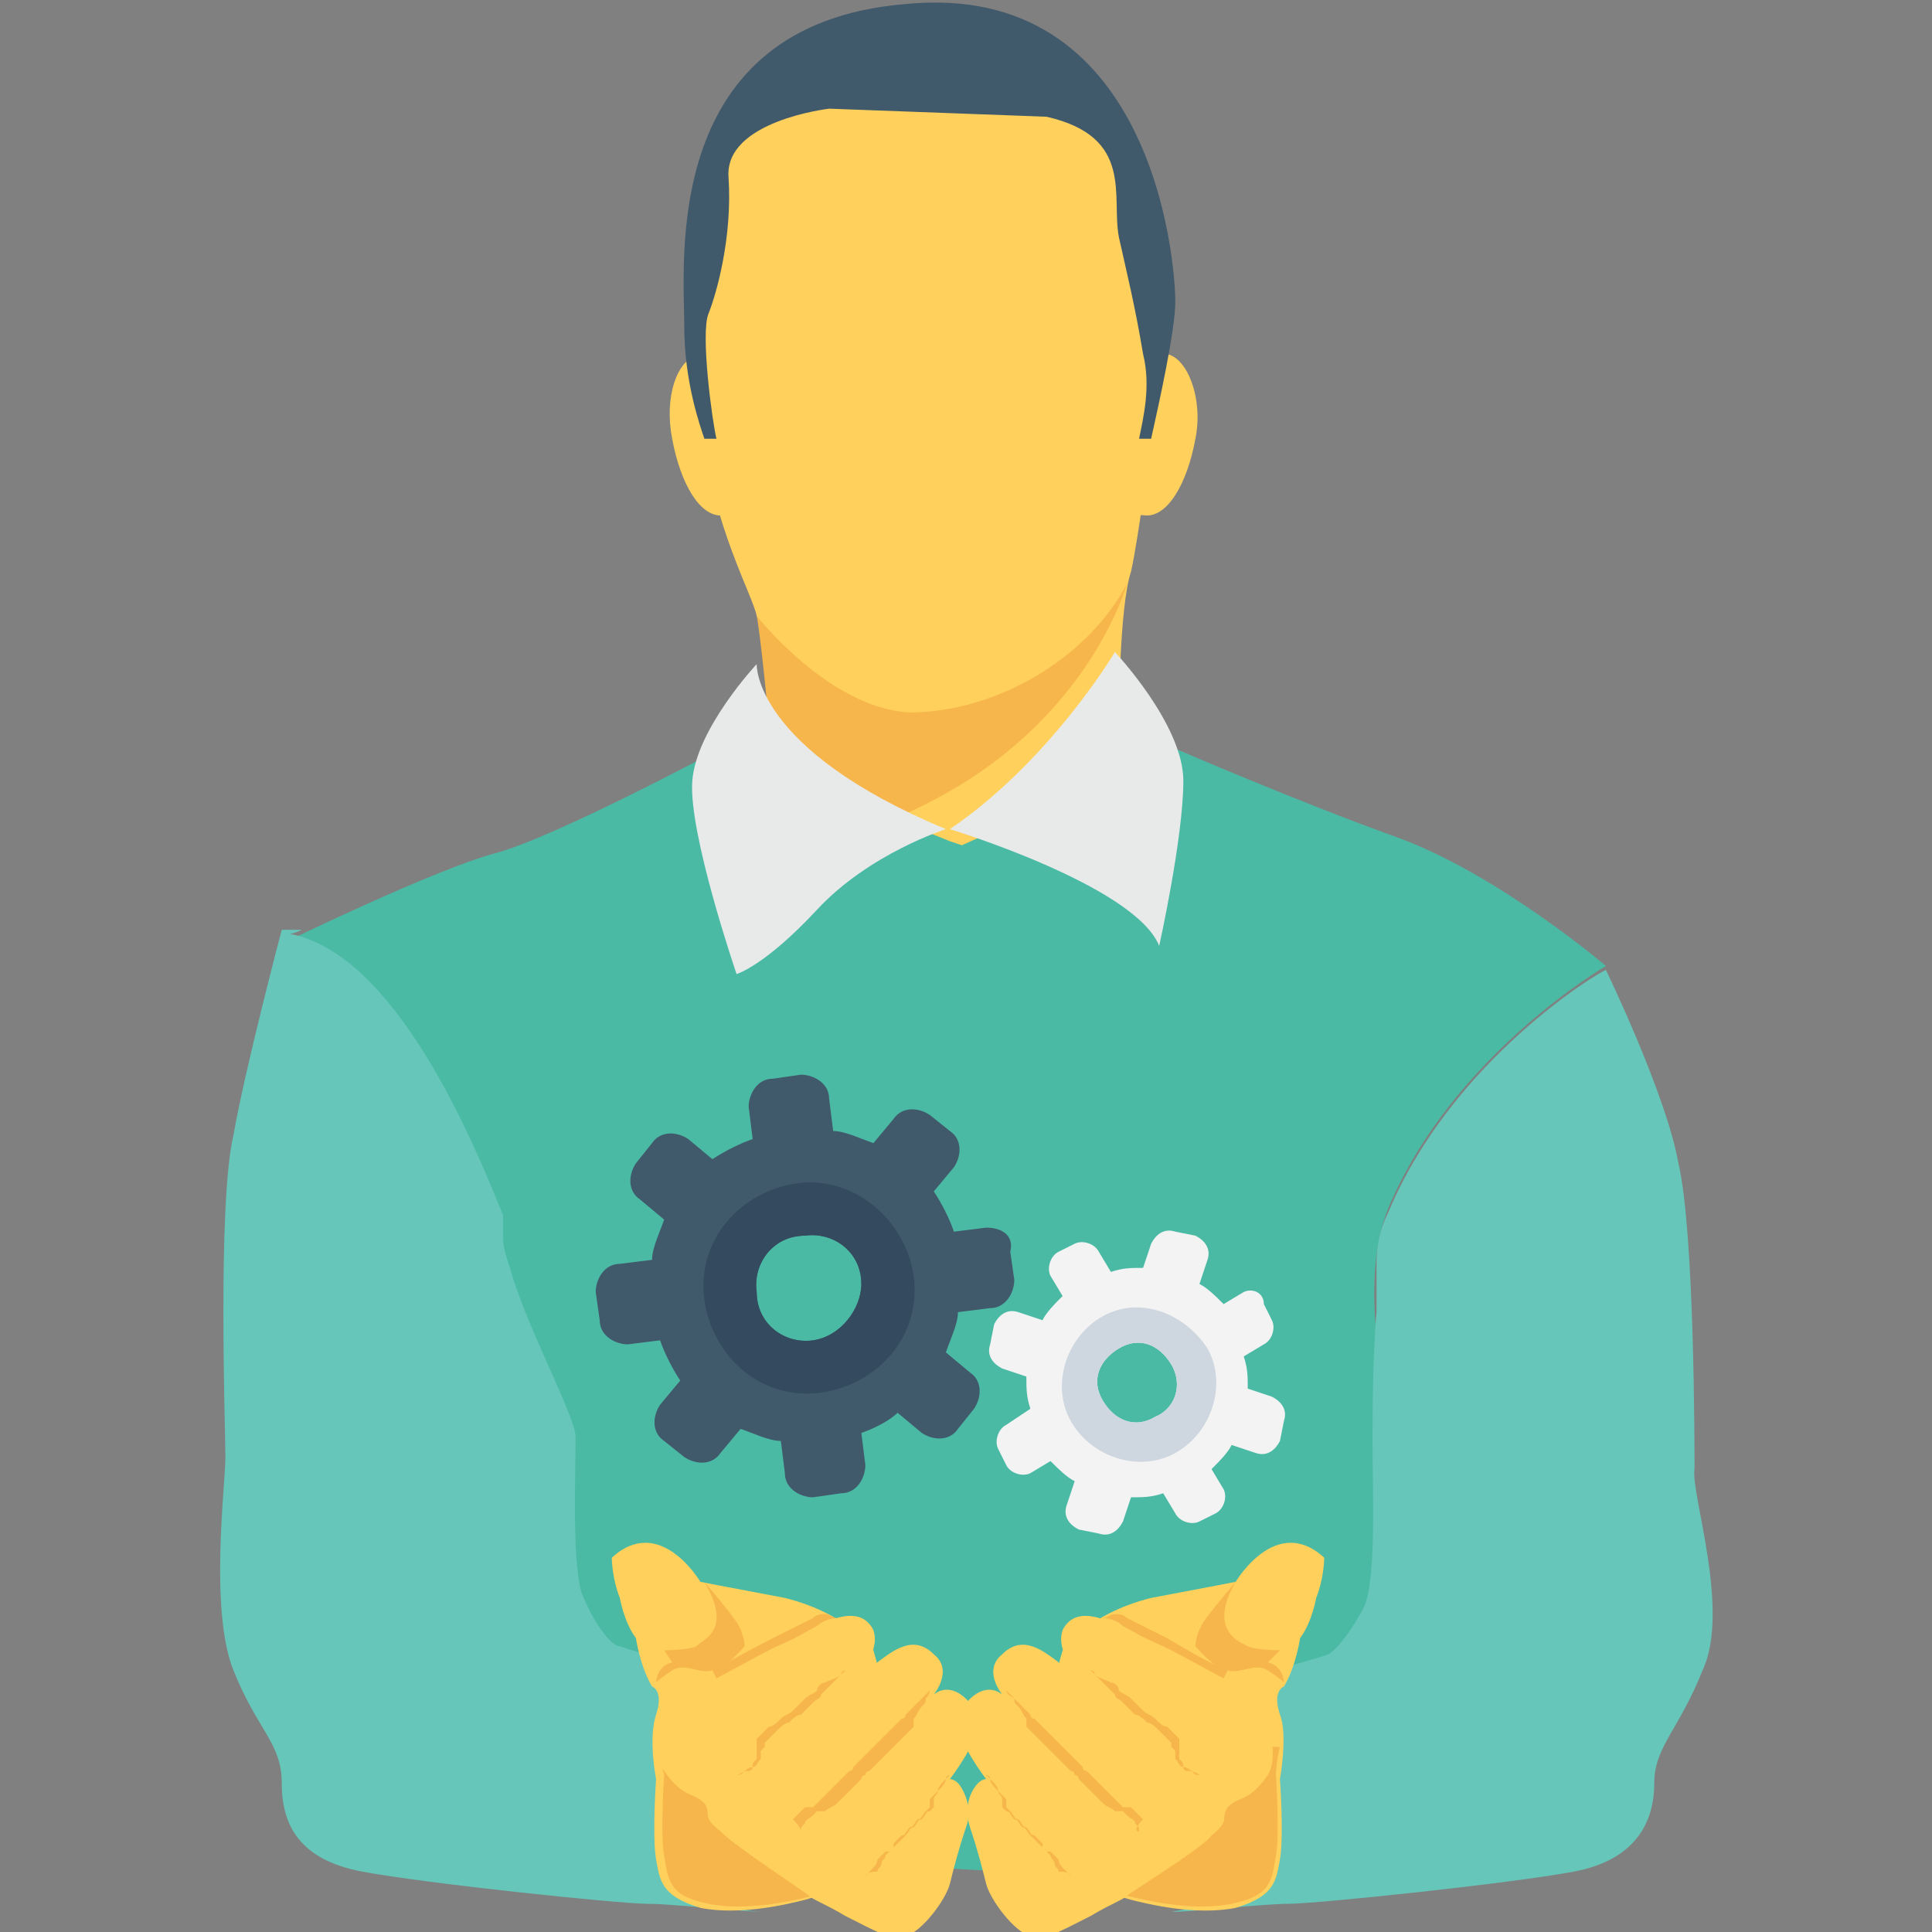 <?xml version="1.0" encoding="utf-8"?>
<!-- Generator: Adobe Illustrator 19.0.1, SVG Export Plug-In . SVG Version: 6.00 Build 0)  -->
<svg version="1.1" id="Layer_1" xmlns="http://www.w3.org/2000/svg" xmlns:xlink="http://www.w3.org/1999/xlink" x="0px" y="0px"
	 viewBox="0 0 48 48" style="enable-background:new 0 0 48 48;" xml:space="preserve">
<rect x="0" y="0" width="48" height="48" fill="#808080" stroke="none"/>
<style type="text/css">
	.st0{fill:#FFD15C;}
	.st1{fill:#415A6B;}
	.st2{fill:#F7B64C;}
	.st3{fill:#CED6E0;}
	.st4{fill:#344A5E;}
	.st5{fill:#F3F3F3;}
	.st6{fill:#F05540;}
	.st7{fill:#F3705A;}
	.st8{fill:#66C6B9;}
	.st9{fill:#55C0EB;}
	.st10{fill:#F5F6FB;}
	.st11{fill:#4ABAA5;}
	.st12{fill:#ADB3BA;}
	.st13{fill:#E8EAE9;}
	.st14{fill:#2E4556;}
	.st15{fill:#8AD7F8;}
	.st16{fill:#FFFFFF;}
	.st17{fill:#E54838;}
	.st18{fill:#3EAF99;}
	.st19{fill:#EFA943;}
	.st20{fill:#4CAEE5;}
	.st21{fill:#293F4F;}
	.st22{fill:#2D4456;}
	.st23{fill:#2E4454;}
	.st24{fill:#2A3F4F;}
	.st25{fill:#2D4151;}
	.st26{fill:#E89E3D;}
	.st27{fill:#2B4151;}
	.st28{fill:#2A4051;}
	.st29{fill:#2C4151;}
	.st30{fill:#EBEAE8;}
	.st31{fill:#3AA590;}
	.st32{fill:#E84534;}
	.st33{fill:none;}
</style>
<g>
	<g>
		<g>
			<g>
				<path class="st0" d="M29.7,10.9c-0.2,1.1-0.7,2-1.3,1.9c-0.6,0-0.9-1-0.7-2.1c0.2-1.1,0.7-2,1.3-1.9
					C29.5,8.9,29.9,9.9,29.7,10.9z"/>
			</g>
			<g>
				<path class="st0" d="M16.7,10.9c0.2,1.1,0.7,2,1.3,1.9c0.6,0,0.9-1,0.7-2.1c-0.2-1.1-0.7-2-1.3-1.9C16.8,8.9,16.5,9.9,16.7,10.9
					z"/>
			</g>
			<g>
				<path class="st0" d="M28.1,14.2c-0.3,0.9-0.3,3.7-0.3,3.7l-0.7,1.2c-0.5,0.8-1.4,1.9-2.8,3.2c0,0-2.2-1.5-3.5-2.5
					c-1.3-1-1.7-1.9-1.7-1.9s-0.1-2.1-0.3-2.6c-0.1-0.5-1.1-2.3-1.3-4.4C17.3,8.8,17.4,5,18,3.4c0.6-1.6,3.7-2.3,5.7-2.1
					c2,0.1,4,1.1,4.3,1.9c0.4,0.8,0.6,7.3,0.6,7.3l0,0.5C28.6,10.9,28.3,13.3,28.1,14.2z"/>
			</g>
			<g>
				<path class="st11" d="M29.2,18.6c0,0,3,1.3,5.5,2.2c2.5,0.9,5.2,3.2,5.2,3.2s-3.8,2.2-5.4,6c-1.6,3.8,2.7,12.9,2.7,12.9
					s-6.9,3.7-11.5,3.6C21.1,46.5,12.6,45,12.6,45l-2.2-4.4l1.9-8c0.2-1,0.2-2-0.2-2.9c-0.9-2.2-2.6-5.9-5-6.3c0,0,3.7-1.8,5.2-2.2
					c1.5-0.4,5.6-2.6,5.6-2.6l5.7,2.3l0.3,0.1L29.2,18.6z"/>
			</g>
			<path class="st2" d="M28,14.5L28,14.5c-1,1.9-3.3,3.2-5.4,3.2c-2-0.1-3.8-2.4-3.8-2.4c0.1,0.5,0.3,2.6,0.3,2.6s0.3,0.8,1.7,1.9
				c0.3,0.2,0.6,0.5,1,0.7C26.9,18.6,28,14.5,28,14.5z"/>
			<g>
				<path class="st1" d="M17.5,10.9h0.3c-0.1-0.4-0.4-2.6-0.2-3.1c0.2-0.5,0.6-1.9,0.5-3.4C18,3,20.6,2.7,20.6,2.7L26,2.9
					c2.2,0.5,1.6,2,1.8,3c0.2,0.9,0.4,1.7,0.6,2.9c0.2,0.8,0,1.6-0.1,2.1h0.3c0.2-0.9,0.6-2.7,0.6-3.4c0-1.1-0.6-8-6.7-7.4
					c-6.1,0.5-5.5,6.4-5.5,8C17,9.5,17.4,10.6,17.5,10.9z"/>
			</g>
		</g>
		<g>
			<g>
				<path class="st13" d="M27.7,16.2c0,0-1.6,2.7-4.1,4.4c0,0,4.6,1.4,5.2,2.9c0,0,0.6-2.7,0.6-4.1S27.7,16.2,27.7,16.2z"/>
			</g>
			<g>
				<path class="st13" d="M23.5,20.6c0,0-1.9,0.6-3.2,2c-1.3,1.4-2,1.6-2,1.6s-1.2-3.5-1.1-4.8s1.6-2.9,1.6-2.9S18.7,18.6,23.5,20.6
					z"/>
			</g>
		</g>
		<g>
			<g>
				<path class="st8" d="M42.3,41.5c-0.6,1.5-1.2,1.9-1.2,2.8c0,0.9-0.4,1.9-2,2.2s-6.4,0.8-7.1,0.8c-0.6,0-2.4,0.2-2.9,0.2
					c0.5-0.1,2.3-0.3,2.5-1c0-0.2,0.1-0.7,0.1-1.2c0-1.3-0.2-3.1-1.2-3.5c0,0,2.3-0.6,2.5-0.7c0.2-0.1,0.6-0.6,0.9-1.2
					c0.3-0.7,0.2-3,0.2-4c0-0.6,0-2.2,0.1-3.3v0c0-0.7,0-1.2,0-1.2v0c0-0.5,0.1-0.9,0.3-1.3c1.6-3.8,5.3-6,5.4-6l0,0
					c0,0,1.5,3.1,1.8,4.8c0.4,1.7,0.4,7,0.4,7.6C42,37.1,43,40,42.3,41.5z"/>
			</g>
			<g>
				<path class="st0" d="M26.4,41c0,0,0.6-0.9,2.2-1.3c1.6-0.3,2.1-0.4,2.1-0.4s1-1.7,2.2-0.6c0,0,0,0.5-0.2,1c0,0-0.1,0.6-0.4,1
					c0,0-0.1,0.7-0.4,1.2c0,0-0.3,0.1-0.1,0.7c0.2,0.5,0,1.6,0,1.6s0.1,1.4,0,2c-0.1,0.5-0.1,0.9-1.1,1.2c-1,0.2-2.2-0.1-2.6-0.2
					s-2.8-1-2.4-2.7C25.9,42.7,26.4,41,26.4,41z"/>
			</g>
			<g>
				<path class="st2" d="M31.8,43.4h-6c-0.1,0.3-0.2,0.6-0.2,1c-0.4,1.7,2,2.6,2.4,2.7s1.6,0.4,2.6,0.2c1-0.2,1-0.6,1.1-1.2
					c0.1-0.5,0-2,0-2S31.7,43.8,31.8,43.4z"/>
			</g>
			<g>
				<path class="st2" d="M29,40.7c-0.4-0.2-0.8-0.4-1-0.5c-0.1-0.1-0.2-0.1-0.3-0.1c-0.1,0-0.2,0.1-0.3,0.1c0.2,0,0.4,0.1,0.5,0.2
					c0.2,0.1,0.5,0.3,1,0.5c0.6,0.3,1.3,0.7,1.5,0.8l0,0l0.1-0.2l0,0C30.2,41.4,29.5,41,29,40.7z"/>
			</g>
			<g>
				<path class="st2" d="M30.7,39.3c0,0-0.6,0.7-0.8,1c-0.2,0.3-0.2,0.6-0.2,0.6s0.5,0.6,0.8,0.6c0.3,0.1,0.7-0.2,1,0
					c0.3,0.2,0.4,0.3,0.4,0.3s0-0.4-0.4-0.5l0.3-0.3c0,0-0.6,0-0.8-0.1S30,40.5,30.7,39.3z"/>
			</g>
			<g>
				<path class="st0" d="M28,47.1c-0.1,0.1-0.4,0.2-0.9,0.5c-0.8,0.4-1.1,0.6-1.5,0.5c-0.4-0.1-1-0.9-1.1-1.3s-0.2-0.8-0.4-1.4
					s0.1-1,0.2-1.1c0.1-0.1,0.2-0.1,0.2-0.1s-0.7-0.9-0.7-1.4c0-0.4,0.6-1.1,1.1-0.7c0,0-0.5-0.6,0-1c0.5-0.5,1-0.1,1.4,0.2
					s0.6,0.4,0.6,0.4s-0.7-0.6-0.5-1.2c0.3-0.6,1-0.3,1.4-0.1c0.4,0.2,2.1,1.2,2.4,1.3c0.3,0.1,1,0.5,1,0.5s0.7,1.2,0.3,1.9
					c-0.5,0.7-0.7,0.5-1,0.8c-0.2,0.3,0.1,0.3-0.4,0.7C29.9,45.9,28.1,47,28,47.1z"/>
			</g>
			<g>
				<g>
					<path class="st2" d="M29.8,44.1C29.8,44.1,29.8,44.1,29.8,44.1c-0.1,0-0.1,0-0.2-0.1c0,0-0.1-0.1-0.2-0.1
						c-0.1,0-0.1-0.1-0.2-0.2c0,0,0,0,0-0.1c0,0,0,0,0-0.1c0,0-0.1-0.1-0.1-0.1c0,0,0,0,0,0c0,0,0,0,0,0c0,0,0,0,0-0.1
						c0,0-0.1-0.1-0.1-0.1c0,0-0.1-0.1-0.1-0.1c0,0-0.1-0.1-0.1-0.1c-0.1-0.1-0.2-0.2-0.3-0.2c-0.1-0.1-0.2-0.2-0.3-0.2
						c0,0-0.1-0.1-0.1-0.1c0,0,0,0-0.1-0.1c0,0,0,0-0.1-0.1c-0.1-0.1-0.2-0.1-0.2-0.2c-0.1-0.1-0.1-0.1-0.2-0.2
						c-0.1-0.1-0.2-0.2-0.3-0.3c0,0-0.1-0.1-0.1-0.1c0,0,0,0,0,0s0.1,0,0.1,0.1c0.1,0.1,0.2,0.1,0.4,0.2c0.1,0,0.2,0.1,0.2,0.2
						c0.1,0.1,0.2,0.1,0.3,0.2c0,0,0,0,0.1,0.1c0,0,0,0,0.1,0.1c0,0,0.1,0.1,0.1,0.1c0.1,0.1,0.2,0.1,0.3,0.2
						c0.1,0.1,0.2,0.2,0.3,0.2c0.1,0.1,0.2,0.2,0.2,0.2c0,0,0.1,0.1,0.1,0.1c0,0,0,0,0,0.1c0,0,0,0,0,0c0,0,0,0,0,0c0,0,0,0,0,0.1
						c0,0,0,0,0,0.1c0,0,0,0,0,0.1c0,0,0,0,0,0.1c0.1,0.1,0.1,0.1,0.1,0.2c0,0.1,0.1,0.1,0.1,0.1C29.7,44,29.8,44.1,29.8,44.1
						C29.8,44.1,29.8,44.1,29.8,44.1z"/>
				</g>
				<g>
					<path class="st2" d="M28.3,45.5C28.3,45.5,28.3,45.5,28.3,45.5c0-0.1,0-0.1-0.1-0.2c0-0.1-0.1-0.1-0.2-0.2c0,0-0.1-0.1-0.1-0.1
						c0,0,0,0-0.1,0c0,0,0,0-0.1,0c-0.1-0.1-0.2-0.1-0.3-0.2c-0.1-0.1-0.2-0.2-0.3-0.3c-0.1-0.1-0.2-0.2-0.3-0.3c0,0,0-0.1-0.1-0.1
						l0,0l0,0c0,0,0,0,0,0l0,0l0,0l0,0l0,0c0,0,0-0.1-0.1-0.1l-0.1-0.1c-0.1-0.1-0.2-0.2-0.3-0.3c-0.1-0.1-0.2-0.2-0.3-0.3
						c-0.1-0.1-0.2-0.2-0.3-0.3c0,0,0,0-0.1-0.1c0,0,0,0,0,0l0,0l0,0l0,0c0,0,0-0.1,0-0.1c0,0,0,0,0-0.1c-0.1-0.1-0.1-0.2-0.2-0.3
						c-0.1-0.1-0.1-0.1-0.1-0.2C25,42.1,25,42,25,42s0,0,0,0c0,0,0.1,0.1,0.1,0.1c0,0,0.1,0.1,0.2,0.2c0.1,0.1,0.1,0.1,0.2,0.2
						c0,0,0,0,0.1,0.1c0,0,0,0.1,0.1,0.1l0,0c0,0,0,0,0,0l0,0l0,0l0,0l0,0c0,0,0,0,0,0c0,0,0,0,0.1,0.1c0.1,0.1,0.2,0.2,0.3,0.3
						c0.1,0.1,0.2,0.2,0.3,0.3c0.1,0.1,0.2,0.2,0.3,0.3l0.1,0.1c0,0,0.1,0.1,0.1,0.1l0,0l0,0l0,0l0,0l0,0c0,0,0,0.1,0.1,0.1
						c0.1,0.1,0.2,0.2,0.3,0.3c0.1,0.1,0.2,0.2,0.3,0.3c0.1,0.1,0.2,0.2,0.3,0.3c0,0,0,0,0.1,0c0,0,0,0,0.1,0c0,0,0.1,0.1,0.1,0.1
						c0.1,0.1,0.1,0.1,0.2,0.2C28.2,45.4,28.2,45.5,28.3,45.5C28.3,45.5,28.3,45.5,28.3,45.5z"/>
				</g>
				<g>
					<path class="st2" d="M26.6,46.6c0,0,0,0-0.1-0.1c0,0-0.1-0.1-0.1-0.1c0,0-0.1-0.1-0.1-0.2c-0.1-0.1-0.1-0.1-0.2-0.2
						c0,0,0,0,0,0c0,0,0,0,0,0c0,0,0,0-0.1,0c0,0,0,0-0.1-0.1c0,0,0,0-0.1-0.1c-0.1-0.1-0.1-0.1-0.2-0.2c-0.1-0.1-0.1-0.2-0.2-0.2
						c-0.1-0.1-0.1-0.2-0.2-0.2c-0.1-0.1-0.1-0.2-0.2-0.2c0,0-0.1-0.1-0.1-0.1c0,0,0,0,0-0.1c0,0,0,0,0-0.1c0-0.1-0.1-0.1-0.1-0.2
						c-0.1-0.1-0.2-0.2-0.2-0.3c0,0,0-0.1-0.1-0.1c0,0,0,0,0,0s0,0,0,0c0,0,0,0,0.1,0.1c0,0,0.1,0.1,0.1,0.1c0,0,0.1,0.1,0.1,0.2
						c0.1,0.1,0.1,0.1,0.2,0.2c0,0,0,0,0,0.1c0,0,0,0,0,0.1c0,0,0.1,0.1,0.1,0.1c0.1,0.1,0.1,0.2,0.2,0.2c0.1,0.1,0.1,0.2,0.2,0.2
						c0.1,0.1,0.1,0.2,0.2,0.2c0,0,0.1,0.1,0.1,0.1c0,0,0.1,0.1,0.1,0.1c0,0,0,0,0,0.1c0,0,0,0,0,0c0,0,0,0,0,0c0,0,0,0,0,0
						c0.1,0.1,0.1,0.1,0.2,0.2c0,0.1,0.1,0.1,0.1,0.2c0,0.1,0.1,0.1,0.1,0.2C26.6,46.5,26.6,46.6,26.6,46.6
						C26.6,46.6,26.6,46.6,26.6,46.6z"/>
				</g>
			</g>
		</g>
		<g>
			<g>
				<path class="st8" d="M19,47.5c-0.5,0-2.3-0.2-2.9-0.2c-0.7,0-5.5-0.5-7.1-0.8s-2-1.2-2-2.2S6.4,43,5.8,41.5s-0.2-4.6-0.2-5.3
					c0-0.7-0.2-6.3,0.2-8C6.1,26.5,7,23.1,7,23.1s0.2,0,0.5,0c-0.2,0.1-0.3,0.1-0.3,0.1c2.6,0.5,4.5,5,5.3,7c0,0.2,0,0.3,0,0.6v0
					c0,0.2,0.1,0.5,0.2,0.8c0.4,1.4,1.6,3.6,1.6,4.1c0,1-0.1,3.4,0.2,4c0.3,0.7,0.7,1.2,0.9,1.2c0.2,0.1,2.5,0.7,2.5,0.7
					c-1,0.4-1.3,2.2-1.2,3.5c0,0.1,0,0.2,0,0.3c0,0.4,0.1,0.7,0.1,0.9C16.7,47.2,18.5,47.5,19,47.5z"/>
			</g>
			<g>
				<path class="st0" d="M21.7,41c0,0-0.6-0.9-2.2-1.3c-1.6-0.3-2.1-0.4-2.1-0.4s-1-1.7-2.2-0.6c0,0,0,0.5,0.2,1c0,0,0.1,0.6,0.4,1
					c0,0,0.1,0.7,0.4,1.2c0,0,0.3,0.1,0.1,0.7s0,1.6,0,1.6s-0.1,1.4,0,2c0.1,0.5,0.1,0.9,1.1,1.2c1,0.2,2.2-0.1,2.6-0.2
					s2.8-1,2.4-2.7C22.2,42.7,21.7,41,21.7,41z"/>
			</g>
			<g>
				<path class="st2" d="M16.4,43.4h6c0.1,0.3,0.2,0.6,0.2,1c0.4,1.7-2,2.6-2.4,2.7s-1.6,0.4-2.6,0.2c-1-0.2-1-0.6-1.1-1.2
					c-0.1-0.5,0-2,0-2S16.4,43.8,16.4,43.4z"/>
			</g>
			<g>
				<path class="st2" d="M19.2,40.7c0.4-0.2,0.8-0.4,1-0.5c0.1-0.1,0.2-0.1,0.3-0.1c0.1,0,0.2,0.1,0.3,0.1c-0.2,0-0.4,0.1-0.5,0.2
					c-0.2,0.1-0.5,0.3-1,0.5c-0.6,0.3-1.3,0.7-1.5,0.8l0,0l-0.1-0.2l0,0C17.9,41.4,18.6,41,19.2,40.7z"/>
			</g>
			<g>
				<path class="st2" d="M17.5,39.3c0,0,0.6,0.7,0.8,1c0.2,0.3,0.2,0.6,0.2,0.6s-0.5,0.6-0.8,0.6c-0.3,0.1-0.7-0.2-1,0
					c-0.3,0.2-0.4,0.3-0.4,0.3s0-0.4,0.4-0.5L16.5,41c0,0,0.6,0,0.8-0.1C17.5,40.7,18.2,40.5,17.5,39.3z"/>
			</g>
			<g>
				<path class="st0" d="M20.1,47.1c0.1,0.1,0.4,0.2,0.9,0.5c0.8,0.4,1.1,0.6,1.5,0.5c0.4-0.1,1-0.9,1.1-1.3s0.2-0.8,0.4-1.4
					c0.2-0.5-0.1-1-0.2-1.1s-0.2-0.1-0.2-0.1s0.7-0.9,0.7-1.4c0-0.4-0.6-1.1-1.1-0.7c0,0,0.5-0.6,0-1c-0.5-0.5-1-0.1-1.4,0.2
					c-0.4,0.3-0.6,0.4-0.6,0.4s0.7-0.6,0.5-1.2c-0.3-0.6-1-0.3-1.4-0.1c-0.4,0.2-2.1,1.2-2.4,1.3s-1,0.5-1,0.5S16,43.3,16.5,44
					s0.7,0.5,1,0.8c0.2,0.3-0.1,0.3,0.4,0.7C18.3,45.9,20,47,20.1,47.1z"/>
			</g>
			<g>
				<g>
					<path class="st2" d="M18.3,44.1C18.3,44.1,18.3,44.1,18.3,44.1c0.1,0,0.1,0,0.2-0.1c0,0,0.1-0.1,0.2-0.1c0.1,0,0.1-0.1,0.2-0.2
						c0,0,0,0,0-0.1c0,0,0,0,0-0.1c0,0,0.1-0.1,0.1-0.1c0,0,0,0,0,0c0,0,0,0,0,0c0,0,0,0,0-0.1c0,0,0.1-0.1,0.1-0.1
						c0,0,0.1-0.1,0.1-0.1c0,0,0.1-0.1,0.1-0.1c0.1-0.1,0.2-0.2,0.3-0.2c0.1-0.1,0.2-0.2,0.3-0.2c0,0,0.1-0.1,0.1-0.1
						c0,0,0,0,0.1-0.1c0,0,0,0,0.1-0.1c0.1-0.1,0.2-0.1,0.2-0.2c0.1-0.1,0.1-0.1,0.2-0.2c0.1-0.1,0.2-0.2,0.3-0.3
						c0,0,0.1-0.1,0.1-0.1c0,0,0,0,0,0s-0.1,0-0.1,0.1c-0.1,0.1-0.2,0.1-0.4,0.2c-0.1,0-0.2,0.1-0.2,0.2c-0.1,0.1-0.2,0.1-0.3,0.2
						c0,0,0,0-0.1,0.1c0,0,0,0-0.1,0.1c0,0-0.1,0.1-0.1,0.1c-0.1,0.1-0.2,0.1-0.3,0.2c-0.1,0.1-0.2,0.2-0.3,0.2
						c-0.1,0.1-0.2,0.2-0.2,0.2c0,0-0.1,0.1-0.1,0.1c0,0,0,0,0,0.1c0,0,0,0,0,0c0,0,0,0,0,0c0,0,0,0,0,0.1c0,0,0,0,0,0.1
						c0,0,0,0,0,0.1c0,0,0,0,0,0.1c-0.1,0.1-0.1,0.1-0.1,0.2c0,0.1-0.1,0.1-0.1,0.1C18.4,44,18.4,44.1,18.3,44.1
						C18.3,44.1,18.3,44.1,18.3,44.1z"/>
				</g>
				<g>
					<path class="st2" d="M19.9,45.5C19.9,45.5,19.9,45.5,19.9,45.5c0-0.1,0-0.1,0.1-0.2c0-0.1,0.1-0.1,0.2-0.2c0,0,0.1-0.1,0.1-0.1
						c0,0,0,0,0.1,0c0,0,0,0,0.1,0c0.1-0.1,0.2-0.1,0.3-0.2c0.1-0.1,0.2-0.2,0.3-0.3c0.1-0.1,0.2-0.2,0.3-0.3c0,0,0-0.1,0.1-0.1l0,0
						l0,0c0,0,0,0,0,0l0,0l0,0l0,0l0,0c0,0,0-0.1,0.1-0.1l0.1-0.1c0.1-0.1,0.2-0.2,0.3-0.3c0.1-0.1,0.2-0.2,0.3-0.3
						c0.1-0.1,0.2-0.2,0.3-0.3c0,0,0,0,0.1-0.1c0,0,0,0,0,0l0,0l0,0l0,0c0,0,0-0.1,0-0.1c0,0,0,0,0-0.1c0.1-0.1,0.1-0.2,0.2-0.3
						c0.1-0.1,0.1-0.1,0.1-0.2c0.1-0.1,0.1-0.2,0.1-0.2s0,0,0,0c0,0-0.1,0.1-0.1,0.1c0,0-0.1,0.1-0.2,0.2c-0.1,0.1-0.1,0.1-0.2,0.2
						c0,0,0,0-0.1,0.1c0,0,0,0.1-0.1,0.1l0,0c0,0,0,0,0,0l0,0l0,0l0,0l0,0c0,0,0,0,0,0c0,0,0,0-0.1,0.1c-0.1,0.1-0.2,0.2-0.3,0.3
						c-0.1,0.1-0.2,0.2-0.3,0.3c-0.1,0.1-0.2,0.2-0.3,0.3l-0.1,0.1c0,0-0.1,0.1-0.1,0.1l0,0l0,0l0,0l0,0l0,0c0,0,0,0.1-0.1,0.1
						c-0.1,0.1-0.2,0.2-0.3,0.3c-0.1,0.1-0.2,0.2-0.3,0.3c-0.1,0.1-0.2,0.2-0.3,0.3c0,0,0,0-0.1,0c0,0,0,0-0.1,0
						c0,0-0.1,0.1-0.1,0.1c-0.1,0.1-0.1,0.1-0.2,0.2C19.9,45.4,19.9,45.5,19.9,45.5C19.9,45.5,19.9,45.5,19.9,45.5z"/>
				</g>
				<g>
					<path class="st2" d="M21.5,46.6c0,0,0,0,0.1-0.1c0,0,0.1-0.1,0.1-0.1c0,0,0.1-0.1,0.1-0.2c0.1-0.1,0.1-0.1,0.2-0.2c0,0,0,0,0,0
						c0,0,0,0,0,0c0,0,0,0,0.1,0c0,0,0,0,0.1-0.1c0,0,0,0,0.1-0.1c0.1-0.1,0.1-0.1,0.2-0.2c0.1-0.1,0.1-0.2,0.2-0.2
						c0.1-0.1,0.1-0.2,0.2-0.2c0.1-0.1,0.1-0.2,0.2-0.2c0,0,0.1-0.1,0.1-0.1c0,0,0,0,0-0.1c0,0,0,0,0-0.1c0-0.1,0.1-0.1,0.1-0.2
						c0.1-0.1,0.2-0.2,0.2-0.3c0,0,0-0.1,0.1-0.1c0,0,0,0,0,0s0,0,0,0c0,0,0,0-0.1,0.1c0,0-0.1,0.1-0.1,0.1c0,0-0.1,0.1-0.1,0.2
						c-0.1,0.1-0.1,0.1-0.2,0.2c0,0,0,0,0,0.1c0,0,0,0,0,0.1c0,0-0.1,0.1-0.1,0.1c-0.1,0.1-0.1,0.2-0.2,0.2
						c-0.1,0.1-0.1,0.2-0.2,0.2c-0.1,0.1-0.1,0.2-0.2,0.2c0,0-0.1,0.1-0.1,0.1c0,0-0.1,0.1-0.1,0.1c0,0,0,0,0,0.1c0,0,0,0,0,0
						c0,0,0,0,0,0c0,0,0,0,0,0c-0.1,0.1-0.1,0.1-0.2,0.2c0,0.1-0.1,0.1-0.1,0.2c0,0.1-0.1,0.1-0.1,0.2
						C21.5,46.5,21.5,46.6,21.5,46.6C21.5,46.6,21.5,46.6,21.5,46.6z"/>
				</g>
			</g>
		</g>
	</g>
	<g>
		<g>
			<path class="st1" d="M24.5,30.5l-0.8,0.1c-0.1-0.3-0.3-0.7-0.5-1l0.5-0.6c0.2-0.3,0.2-0.7-0.1-0.9l-0.5-0.4
				c-0.3-0.2-0.7-0.2-0.9,0.1l-0.5,0.6c-0.3-0.1-0.7-0.3-1-0.3l-0.1-0.8c0-0.4-0.4-0.6-0.7-0.6l-0.7,0.1c-0.4,0-0.6,0.4-0.6,0.7
				l0.1,0.8c-0.3,0.1-0.7,0.3-1,0.5l-0.6-0.5c-0.3-0.2-0.7-0.2-0.9,0.1l-0.4,0.5c-0.2,0.3-0.2,0.7,0.1,0.9l0.6,0.5
				c-0.1,0.3-0.3,0.7-0.3,1l-0.8,0.1c-0.4,0-0.6,0.4-0.6,0.7l0.1,0.7c0,0.4,0.4,0.6,0.7,0.6l0.8-0.1c0.1,0.3,0.3,0.7,0.5,1l-0.5,0.6
				c-0.2,0.3-0.2,0.7,0.1,0.9l0.5,0.4c0.3,0.2,0.7,0.2,0.9-0.1l0.5-0.6c0.3,0.1,0.7,0.3,1,0.3l0.1,0.8c0,0.4,0.4,0.6,0.7,0.6
				l0.7-0.1c0.4,0,0.6-0.4,0.6-0.7l-0.1-0.8c0.3-0.1,0.7-0.3,0.9-0.5l0.6,0.5c0.3,0.2,0.7,0.2,0.9-0.1l0.4-0.5
				c0.2-0.3,0.2-0.7-0.1-0.9l-0.6-0.5c0.1-0.3,0.3-0.7,0.3-1l0.8-0.1c0.4,0,0.6-0.4,0.6-0.7l-0.1-0.7C25.2,30.7,24.9,30.5,24.5,30.5
				z M20.2,33.3c-0.7,0.1-1.4-0.4-1.4-1.2c-0.1-0.7,0.4-1.4,1.2-1.4c0.7-0.1,1.4,0.4,1.4,1.2C21.4,32.5,20.9,33.2,20.2,33.3z"/>
			<path class="st4" d="M19.8,29.4c-1.4,0.2-2.5,1.4-2.3,2.9c0.2,1.4,1.4,2.5,2.9,2.3c1.4-0.2,2.5-1.4,2.3-2.9
				C22.5,30.3,21.2,29.2,19.8,29.4z M20.2,33.3c-0.7,0.1-1.4-0.4-1.4-1.2c-0.1-0.7,0.4-1.4,1.2-1.4c0.7-0.1,1.4,0.4,1.4,1.2
				C21.4,32.5,20.9,33.2,20.2,33.3z"/>
		</g>
		<g>
			<path class="st5" d="M30.9,32.1l-0.5,0.3c-0.2-0.2-0.4-0.4-0.6-0.5l0.2-0.6c0.1-0.3-0.1-0.5-0.3-0.6l-0.5-0.1
				c-0.3-0.1-0.5,0.1-0.6,0.3l-0.2,0.6c-0.3,0-0.5,0-0.8,0.1l-0.3-0.5c-0.1-0.2-0.4-0.3-0.6-0.2l-0.4,0.2c-0.2,0.1-0.3,0.4-0.2,0.6
				l0.3,0.5c-0.2,0.2-0.4,0.4-0.5,0.6l-0.6-0.2c-0.3-0.1-0.5,0.1-0.6,0.3l-0.1,0.5c-0.1,0.3,0.1,0.5,0.3,0.6l0.6,0.2
				c0,0.3,0,0.5,0.1,0.8L25,35.4c-0.2,0.1-0.3,0.4-0.2,0.6l0.2,0.4c0.1,0.2,0.4,0.3,0.6,0.2l0.5-0.3c0.2,0.2,0.4,0.4,0.6,0.5
				l-0.2,0.6c-0.1,0.3,0.1,0.5,0.3,0.6l0.5,0.1c0.3,0.1,0.5-0.1,0.6-0.3l0.2-0.6c0.3,0,0.5,0,0.8-0.1l0.3,0.5
				c0.1,0.2,0.4,0.3,0.6,0.2l0.4-0.2c0.2-0.1,0.3-0.4,0.2-0.6l-0.3-0.5c0.2-0.2,0.4-0.4,0.5-0.6l0.6,0.2c0.3,0.1,0.5-0.1,0.6-0.3
				l0.1-0.5c0.1-0.3-0.1-0.5-0.3-0.6l-0.6-0.2c0-0.3,0-0.5-0.1-0.8l0.5-0.3c0.2-0.1,0.3-0.4,0.2-0.6l-0.2-0.4
				C31.4,32.1,31.1,32,30.9,32.1z M28.7,35.2c-0.5,0.3-1,0.1-1.3-0.4c-0.3-0.5-0.1-1,0.4-1.3s1-0.1,1.3,0.4
				C29.4,34.4,29.2,35,28.7,35.2z"/>
			<path class="st3" d="M27.4,32.7c-0.9,0.5-1.3,1.7-0.8,2.6c0.5,0.9,1.7,1.3,2.6,0.8s1.3-1.7,0.8-2.6
				C29.4,32.6,28.3,32.2,27.4,32.7z M28.7,35.2c-0.5,0.3-1,0.1-1.3-0.4c-0.3-0.5-0.1-1,0.4-1.3s1-0.1,1.3,0.4
				C29.4,34.4,29.2,35,28.7,35.2z"/>
		</g>
	</g>
</g>
</svg>
